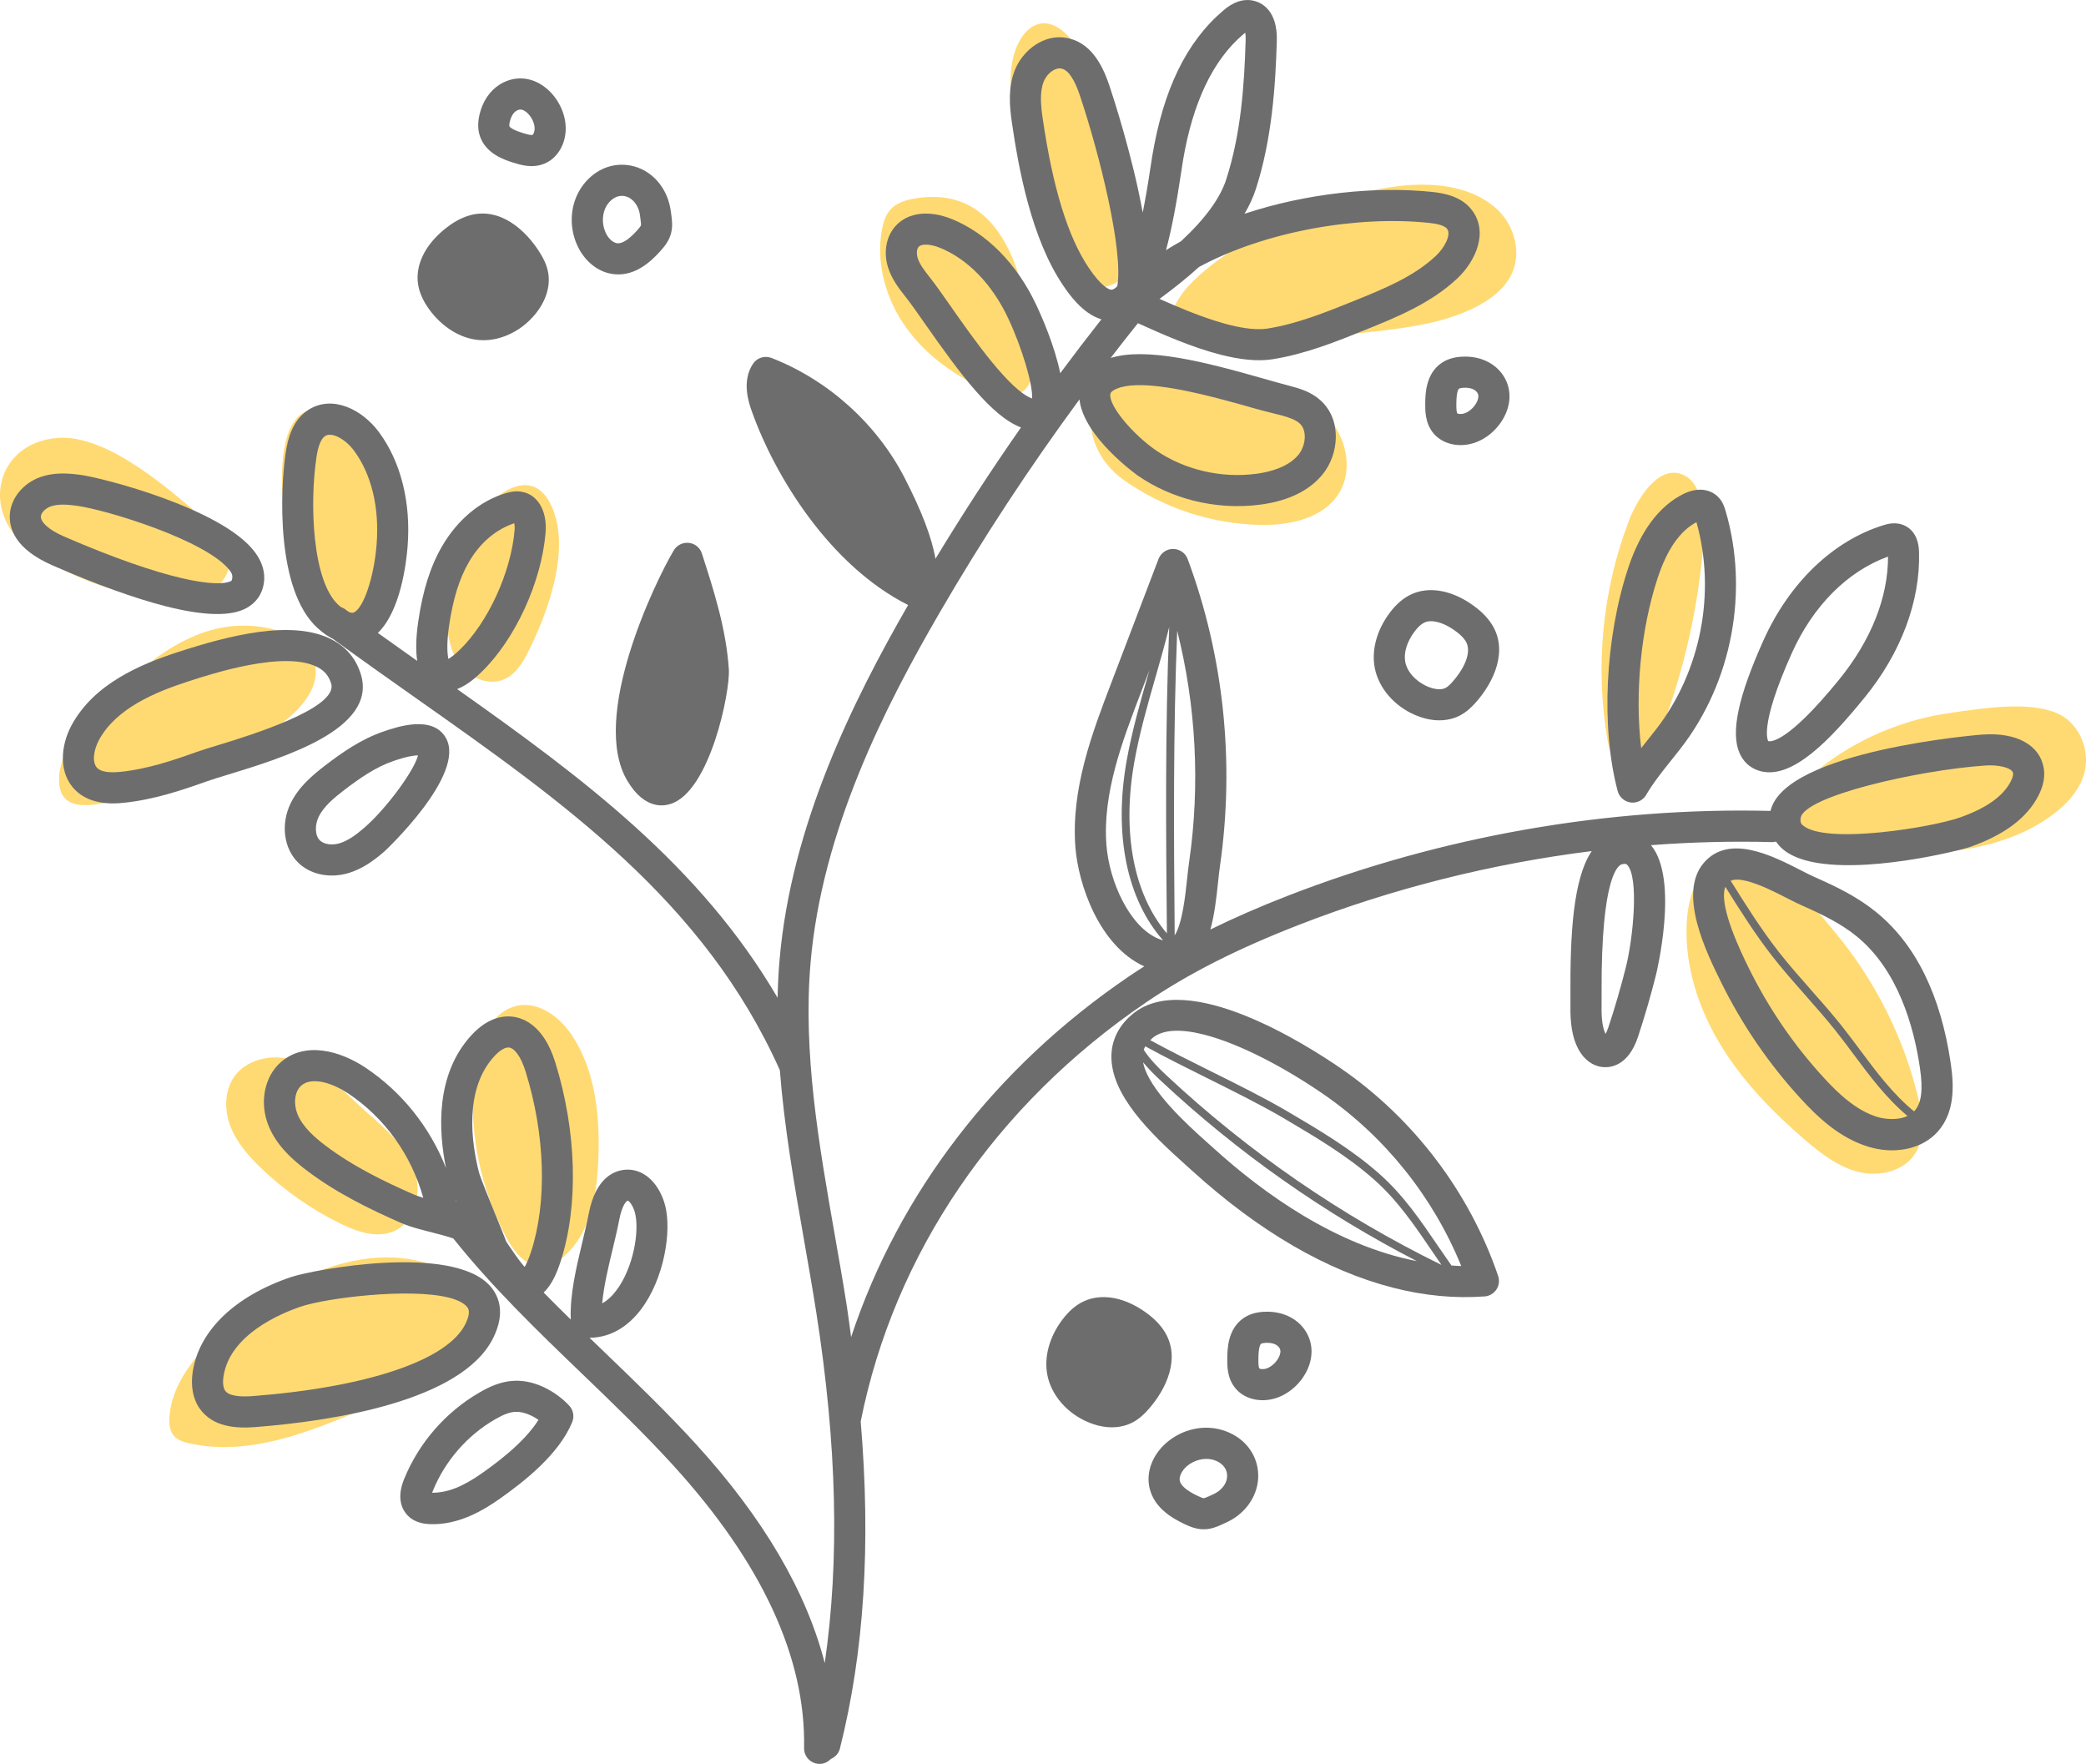 <?xml version="1.0" encoding="UTF-8"?><svg xmlns="http://www.w3.org/2000/svg" viewBox="0 0 139.811 118.214"><defs><style>.cls-1{isolation:isolate;}.cls-2{fill:#ffda73;mix-blend-mode:multiply;}.cls-2,.cls-3{stroke-width:0px;}.cls-3{fill:#6d6d6d;}</style></defs><g class="cls-1"><g id="_レイヤー_2"><g id="Object"><path class="cls-2" d="M6.262,47.967c-1.178,1.27-2.412,2.763-2.298,4.492.022.328.098.663.294.927.478.645,1.435.631,2.229.515,4.689-.679,9.178-2.692,12.804-5.742,4.032-3.391.964-6.47-3.473-6.212-3.812.222-7.1,3.371-9.555,6.019Z"/><path class="cls-2" d="M19.872,37.839c.483,1.074,1.142,2.113,2.121,2.767.979.654,2.332.846,3.337.232,3.594-2.197.74-10.764-2.022-12.591-5.723-3.787-4.683,6.822-3.435,9.592Z"/><path class="cls-2" d="M1.819,36.648c2.562,1.955,5.694,3.121,8.898,3.46.977.103,1.994.127,2.909-.231s1.706-1.177,1.77-2.158c.08-1.218-.908-2.213-1.831-3.012-2.287-1.979-6.434-5.62-9.707-5.357-4.161.335-5.139,4.932-2.04,7.298Z"/><path class="cls-2" d="M31.246,35.728c-.914,1.612-1.28,3.491-1.298,5.344-.011,1.168.131,2.393.791,3.357.66.964,1.966,1.564,3.039,1.104.808-.347,1.289-1.171,1.678-1.959,1.262-2.556,2.728-6.539,1.619-9.4-1.334-3.442-4.476-.834-5.829,1.554Z"/><path class="cls-2" d="M61.267,13.31c-.578.101-1.173.288-1.571.718-.348.376-.502.89-.592,1.395-.408,2.272.288,4.665,1.633,6.539s3.297,3.259,5.412,4.185c.735.322,1.623.582,2.304.157.772-.482.849-1.565.78-2.473-.364-4.837-1.839-11.593-7.966-10.521Z"/><path class="cls-2" d="M67.767,6.04c.296,3.215,1.022,6.387,2.125,9.421.4,1.099.876,2.22,1.752,2.995.876.775,2.256,1.096,3.228.446,1.134-.759,1.221-2.375,1.092-3.733-.376-3.985-1.554-8.482-3.724-11.894-2.296-3.612-4.816-.949-4.474,2.766Z"/><path class="cls-2" d="M80.763,18.121c-1.005.844-1.975,1.844-2.297,3.116-.055.216-.088.452.004.655.085.188.264.315.444.416,1.024.576,2.26.587,3.434.564,3.387-.068,6.77-.3,10.135-.693,2.168-.254,4.37-.587,6.328-1.55,1.062-.523,2.079-1.278,2.551-2.363.659-1.514.041-3.403-1.245-4.439-4.862-3.915-15.41.98-19.354,4.295Z"/><path class="cls-2" d="M75.312,32.166c2.671,1.893,5.92,2.959,9.194,3.015,1.977.034,4.209-.451,5.243-2.136.991-1.615.453-3.846-.861-5.212-2.352-2.444-8.37-3.307-11.68-3.412-4.673-.148-5.455,5.221-1.895,7.744Z"/><path class="cls-2" d="M14.109,89.933c-1.384,1.373-2.607,3.071-2.755,5.014-.035.456.007.956.312,1.297.25.279.631.398.996.482,3.13.726,6.403-.175,9.396-1.343,2.199-.859,4.341-1.866,6.405-3.012,1.015-.564,2.036-1.183,2.752-2.097.716-.915,1.073-2.194.618-3.262-.349-.818-1.107-1.389-1.895-1.8-5.234-2.732-12.064.989-15.828,4.722Z"/><path class="cls-2" d="M18.82,70.887c-1.122-.101-2.332.269-3.031,1.153-.732.927-.781,2.262-.374,3.371s1.205,2.029,2.055,2.849c1.581,1.525,3.404,2.8,5.379,3.763,1.111.542,2.424.986,3.556.49,1.461-.64,1.901-2.627,1.356-4.127-.545-1.5-1.791-2.617-2.99-3.669-1.749-1.534-3.468-3.62-5.951-3.83Z"/><path class="cls-2" d="M32.908,68.586c-.795,1.002-1.055,2.324-1.164,3.599-.313,3.672.446,7.429,2.16,10.691.501.954,1.263,1.975,2.341,1.992.63.01,1.214-.344,1.675-.774,1.669-1.556,2.083-4.023,2.18-6.303.123-2.883-.152-5.919-1.722-8.339-1.285-1.98-3.695-3.102-5.469-.865Z"/><path class="cls-2" d="M109.191,34.854c-1.794,4.672-2.3,9.832-1.446,14.764.115.666.324,1.419.936,1.706.527.246,1.178.028,1.596-.376s.653-.956.867-1.497c1.543-3.904,2.539-8.023,2.95-12.201.14-1.422.394-4.644-1.256-5.415-1.719-.804-3.172,1.782-3.647,3.02Z"/><path class="cls-2" d="M122.481,51.106c-1.384,1.013-2.741,2.687-2.098,4.277.633,1.562,2.688,1.843,4.373,1.874,4.443.084,9.24.003,12.809-2.645.996-.739,1.89-1.718,2.164-2.927.274-1.207-.148-2.547-1.065-3.378-1.702-1.544-5.731-.833-7.826-.548-3.003.408-5.909,1.556-8.357,3.348Z"/><path class="cls-2" d="M113.983,58.735c-.659.918-.888,2.078-.938,3.207-.124,2.844.802,5.669,2.281,8.101,1.479,2.432,3.491,4.5,5.651,6.354,1.075.923,2.239,1.823,3.616,2.154,1.377.331,3.022-.054,3.778-1.252.673-1.066.493-2.446.204-3.673-.959-4.068-2.895-7.892-5.556-11.11-1.828-2.212-6.224-7.701-9.037-3.78Z"/><path class="cls-3" d="M109.173,53.759c.037.01.077.018.118.023.416.057.826-.143,1.039-.505.48-.816,1.067-1.552,1.692-2.333l.624-.788c3.445-4.438,4.595-10.545,3.001-15.944-.071-.233-.188-.62-.521-.936-.566-.54-1.424-.604-2.302-.169-1.633.816-2.878,2.486-3.698,4.966-1.551,4.691-1.833,10.697-.703,14.945.099.367.387.648.75.741ZM111.106,38.727l0-.001c.628-1.906,1.504-3.159,2.597-3.728,1.324,4.713.296,10.013-2.706,13.88l-.605.764c-.13.164-.263.329-.394.496-.435-3.572-.039-7.948,1.108-11.411Z"/><path class="cls-3" d="M116.588,50.466c.247.572.681.977,1.251,1.171.058.02.115.037.172.051,2.14.547,4.667-2.12,6.966-4.945,2.438-2.99,3.731-6.445,3.645-9.731-.031-1.151-.574-1.623-1.025-1.817-.563-.232-1.101-.075-1.331-.006-3.385,1.034-6.323,3.845-8.064,7.71-1.703,3.781-2.215,6.185-1.614,7.567ZM120.102,43.755c1.419-3.146,3.711-5.463,6.44-6.452.006,2.718-1.121,5.596-3.286,8.253-3.55,4.364-4.63,4.141-4.737,4.117-.006-.009-.672-.905,1.583-5.918Z"/><path class="cls-3" d="M132.886,49.228c-.175.012-13.274,1.064-14.22,5.12-10.902-.265-22.078,1.697-32.339,5.681-1.9.738-3.615,1.488-5.203,2.268.281-1.008.405-2.138.512-3.15.042-.395.082-.763.127-1.08,1.005-6.968.259-14.089-2.161-20.598-.151-.405-.528-.671-.974-.679-.434-.002-.822.266-.979.671l-3.178,8.334c-1.265,3.318-2.7,7.079-2.393,11.005.195,2.469,1.585,6.588,4.613,7.967-.35.223-.696.448-1.035.678-8.961,6.088-15.422,14.537-18.611,24.166-.093-.664-.169-1.314-.275-1.991-.255-1.639-.544-3.28-.832-4.921-1.047-5.961-2.128-12.125-1.613-18.156.762-8.924,5.03-17.248,8.665-23.503,2.852-4.912,5.987-9.685,9.36-14.271.27,2.532,3.898,5.097,3.938,5.125,1.107.759,2.357,1.315,3.671,1.651,1.471.376,3.024.476,4.543.271,1.85-.249,3.239-.926,4.135-2.012,1.117-1.36,1.323-3.692-.157-4.997-.624-.55-1.356-.771-2.115-.967l-.002-.001c-.45-.115-1.002-.273-1.621-.449-4.071-1.165-7.916-2.132-10.3-1.401.602-.782,1.209-1.56,1.825-2.329,1.621.739,3.618,1.619,5.538,2.11,1.24.317,2.442.469,3.466.309,2.231-.35,4.295-1.184,6.288-1.992,2.023-.817,4.314-1.743,6.096-3.408,1.271-1.189,2.123-3.139.989-4.612-.69-.893-1.795-1.115-2.679-1.207-3.736-.387-8.369.079-12.552,1.466.329-.556.579-1.105.756-1.647,1.077-3.331,1.317-6.891,1.408-9.932.061-2.063-1.036-2.568-1.514-2.69-1.016-.258-1.828.436-2.092.663-2.444,2.08-3.993,5.261-4.741,9.726l-.121.775c-.174,1.166-.348,2.168-.52,3.027-.685-3.794-1.988-7.776-2.225-8.484-.395-1.183-1.099-2.777-2.671-3.18-.055-.014-.113-.028-.173-.039-1.586-.306-2.983.868-3.49,2.126-.466,1.149-.379,2.361-.216,3.499.466,3.207,1.325,7.83,3.438,10.956.357.529,1.287,1.895,2.568,2.275-.936,1.189-1.855,2.393-2.759,3.61-.369-1.815-1.224-3.764-1.611-4.587,0,0,0-.001-.002-.002-1.292-2.743-3.303-4.784-5.658-5.745-1.5-.602-2.889-.452-3.722.421-.665.696-.875,1.777-.548,2.824.257.811.757,1.444,1.16,1.954.358.451.819,1.111,1.347,1.865,2.339,3.341,4.443,6.167,6.404,6.906-2.008,2.871-3.92,5.811-5.733,8.803-.243-1.41-.917-3.19-2.07-5.428-1.868-3.623-5.117-6.551-8.916-8.031-.478-.178-.981-.01-1.25.4-.784,1.194-.258,2.658-.06,3.208,1.55,4.342,5.214,10.302,10.463,12.95-3.669,6.379-7.846,14.745-8.619,23.819-.072.835-.111,1.67-.128,2.504-5.2-8.89-13.078-14.752-21.479-20.688.735-.285,1.35-.871,1.626-1.138,2.259-2.185,4.029-6.03,4.302-9.35.12-1.448-.522-2.561-1.607-2.738-.408-.074-.762.006-1.06.093-1.723.517-3.241,1.784-4.275,3.566-.779,1.344-1.286,2.943-1.593,5.034l-0.0.001c-.156,1.07-.174,1.94-.069,2.642-.877-.619-1.755-1.244-2.638-1.876,1.525-1.466,1.907-4.691,1.992-5.774.235-2.972-.449-5.704-1.926-7.694-1.115-1.499-3.085-2.498-4.69-1.502-1.104.685-1.417,1.982-1.554,2.897l-0.0.001c-.36,2.394-.68,9.171,2.13,11.74.37.339.72.572,1.05.74,1.848,1.349,3.697,2.656,5.524,3.943,9.954,7.013,19.354,13.641,24.417,24.955.298,3.825.96,7.621,1.613,11.338.285,1.629.571,3.256.827,4.883,1.393,8.895,1.57,16.634.569,23.515-1.234-4.803-4.108-9.709-8.607-14.648-1.994-2.187-4.154-4.265-6.244-6.274-.304-.292-.609-.586-.914-.881,1.166-.005,2.245-.521,3.135-1.516,1.684-1.885,2.349-5.126,1.999-7.048-.246-1.364-1.214-2.786-2.709-2.7-.726.045-2.012.49-2.482,2.967-.117.607-.272,1.25-.43,1.911-.413,1.725-.835,3.506-.771,5.165-.61-.597-1.216-1.2-1.818-1.811.551-.511.892-1.327,1.133-2.067,1.22-3.736,1.087-8.733-.355-13.366-.803-2.57-2.242-3.026-3.012-3.068-.891-.048-1.781.373-2.574,1.222-2.466,2.642-2.24,6.465-1.734,8.939-1.08-2.745-2.962-5.113-5.425-6.748-1.66-1.1-4.008-1.772-5.639-.357-1.118.97-1.459,2.728-.829,4.276.543,1.335,1.622,2.277,2.501,2.947,2.049,1.567,4.356,2.67,6.341,3.543.735.324,1.637.526,2.59.776.025.009.049.015.071.019.303.081.598.168.878.261,2.615,3.276,5.651,6.204,8.601,9.041,2.064,1.985,4.199,4.038,6.147,6.176,5.934,6.515,8.883,12.886,8.762,18.937-.011.493.324.913.783,1.03.075.019.156.03.237.032.305.006.576-.125.771-.331.288-.124.525-.359.607-.687,1.634-6.469,2.09-13.703,1.397-21.931,2.243-11.257,9.036-21.233,19.138-28.095,2.846-1.934,6.105-3.585,10.254-5.197,6.279-2.439,12.911-4.101,19.606-4.937-1.253,1.855-1.448,5.598-1.429,9.519l.001.596c-.009.857-.019,1.924.413,2.919.321.74.849,1.233,1.476,1.394.099.025.197.042.3.051.485.042,1.684-.07,2.334-2.018.454-1.373.86-2.77,1.208-4.154l0-.001c.016-.065,1.579-6.435-.337-8.702,2.722-.206,5.446-.277,8.152-.204.08.002.152-.025.227-.04.135.196.295.378.49.539.42.347.977.592,1.624.758,3.666.938,10.209-.686,10.95-.951,2.274-.815,3.752-1.928,4.521-3.406.341-.658.462-1.29.361-1.879-.268-1.538-1.844-2.393-4.092-2.23ZM78.365,42.027c-.281,6.859-.218,13.79-.155,20.526l0.0.007c-2.224-2.624-3.021-6.756-2.187-11.471.341-1.934.894-3.864,1.43-5.73.314-1.094.632-2.207.911-3.333ZM79.699,57.768c-.05.341-.092.736-.137,1.159-.115,1.088-.319,2.97-.83,3.763l-.001-.142c-.061-6.656-.103-13.498.169-20.273,1.262,5.02,1.549,10.3.8,15.493ZM74.157,56.637c-.271-3.458,1.075-6.986,2.262-10.099l.619-1.624c-.029.1-.057.203-.086.303-.539,1.878-1.095,3.822-1.443,5.782-.876,4.951.026,9.281,2.44,12.018-.098-.025-.203-.057-.322-.108-1.928-.816-3.28-3.829-3.47-6.271ZM81.507,26.665c.966.247,1.887.51,2.663.731,1.357.388,2.407.513,2.93.975.542.478.406,1.526-.075,2.108-.683.831-1.902,1.15-2.803,1.272-2.368.318-4.83-.258-6.756-1.576-1.449-.996-3.142-2.921-3.05-3.748.005-.052.022-.211.461-.388,1.354-.546,4.14-.011,6.631.626ZM95.746,14.934c.437.048,1.04.139,1.245.406.292.378-.167,1.261-.763,1.817-1.495,1.401-3.506,2.213-5.451,2.998-1.885.763-3.835,1.552-5.829,1.865-1.845.286-4.936-.963-7.231-1.988.994-.729,1.875-1.442,2.645-2.14,4.514-2.433,10.676-3.446,15.384-2.957ZM79.17,11.528l.113-.74c.654-3.904,2.01-6.758,4.038-8.483.054-.046.101-.083.14-.113.021.115.034.277.027.492-.091,3.041-.312,6.279-1.306,9.353-.409,1.261-1.422,2.643-3.026,4.131-.345.191-.68.39-1.006.598.398-1.474.721-3.244,1.019-5.239ZM69.876,7.873c-.121-.848-.197-1.729.083-2.42.217-.536.761-.939,1.166-.861.014.003.026.005.04.009.45.115.85.712,1.221,1.823,1.338,4.004,2.916,10.412,2.498,12.759-.143.148-.262.209-.351.229-.176.039-.717-.213-1.555-1.455-1.405-2.079-2.421-5.379-3.102-10.085ZM63.734,20.545c-.557-.795-1.044-1.489-1.421-1.963-.376-.478-.676-.875-.806-1.286-.092-.296-.064-.622.068-.758.156-.166.552-.185,1.013-.067.134.034.272.079.413.136,1.87.763,3.489,2.434,4.562,4.705.951,2.023,1.675,4.494,1.61,5.394-1.499-.533-3.96-4.047-5.44-6.162ZM21.208,30.653c.121-.793.315-1.263.592-1.436.484-.297,1.401.275,1.919.975,1.177,1.584,1.715,3.817,1.523,6.287-.174,2.219-.883,4.314-1.547,4.576-.076.029-.187.007-.311-.04-.104-.076-.208-.149-.312-.225-.064-.047-.137-.066-.207-.096-.06-.048-.117-.09-.18-.147-1.776-1.625-1.93-6.864-1.476-9.894ZM30.096,41.952c.268-1.82.692-3.182,1.335-4.29.722-1.246,1.774-2.172,3.038-2.594.022.112.036.271.02.456-.23,2.815-1.776,6.188-3.672,8.022-.355.343-.605.523-.763.617-.074-.334-.129-1.031.042-2.21ZM41.054,83.754c.167-.693.327-1.369.45-2.005 0-.001.001-.002.001-.002.182-.958.476-1.269.561-1.275.004-.001.01.001.016.002.116.03.408.401.516.989.257,1.417-.297,3.936-1.504,5.286-.236.266-.481.466-.732.603.101-1.134.399-2.382.691-3.598ZM27.687,80.035c-1.874-.824-4.04-1.859-5.918-3.292-.667-.511-1.481-1.209-1.833-2.076-.247-.604-.239-1.482.263-1.916.378-.329.956-.352,1.571-.195.519.133,1.067.396,1.547.714,2.465,1.636,4.25,4.134,5.052,7.007-.256-.077-.488-.156-.682-.242ZM33.154,70.765c.342-.366.692-.576.936-.563.4.029.835.639,1.135,1.607,1.319,4.235,1.456,8.759.364,12.098-.173.53-.32.833-.422,1.001-.278-.283-.669-.858-.924-1.234-.099-.146-.199-.292-.3-.437-.17-.438-.426-1.069-.699-1.737-.421-1.031-1.056-2.59-1.143-2.932-.499-1.96-1.023-5.579,1.053-7.803ZM30.595,80.505c-.007-0-.015.001-.022.001-.009-.04-.016-.08-.025-.119.015.037.032.08.047.118ZM108.968,64.835c-.335,1.335-.728,2.683-1.165,4.005-.067.203-.136.351-.195.452-.007-.015-.015-.032-.023-.051-.257-.589-.249-1.341-.241-2.071l-0-.624c-.038-7.91,1.136-8.574,1.373-8.627.125-.029.203-.028.25-.016.047.012.071.036.089.055.809.828.405,4.923-.087,6.877ZM134.766,52.374c-.514.99-1.619,1.777-3.374,2.405-1.832.657-8.965,1.843-10.542.549-.116-.096-.211-.202-.162-.51.225-1.445,7.743-3.185,12.346-3.511l0-.001c.469-.033.913.004,1.254.092.359.092.605.24.635.417.01.058.015.23-.158.559Z"/><path class="cls-3" d="M121.604,58.772c-.259-.115-.567-.272-.909-.447-1.918-.979-4.816-2.463-6.503-.494-1.771,2.075.198,6.051,1.19,8.054,1.392,2.815,3.174,5.416,5.297,7.732,1.175,1.281,2.639,2.669,4.586,3.249.072.022.143.042.216.06,1.698.434,3.4.024,4.382-1.07,1.184-1.317,1.095-3.131.886-4.565-.668-4.59-2.351-8.01-5.003-10.163-1.188-.966-2.516-1.641-4.142-2.356ZM125.86,74.869c-1.46-.436-2.661-1.59-3.643-2.662-1.992-2.171-3.663-4.608-5.013-7.338-1.647-3.325-1.81-4.796-1.567-5.437.991,1.587,2.019,3.214,3.192,4.711.691.881,1.44,1.73,2.167,2.552.674.765,1.373,1.556,2.018,2.364.421.53.828,1.077,1.236,1.624,1.082,1.453,2.198,2.941,3.598,4.112-.589.275-1.385.244-1.988.074ZM128.311,74.464c-.007.008-.016.013-.024.021-1.405-1.147-2.53-2.649-3.62-4.113-.411-.552-.821-1.103-1.247-1.638-.652-.819-1.354-1.615-2.034-2.384-.722-.816-1.466-1.66-2.148-2.529-1.188-1.515-2.232-3.177-3.242-4.792.272-.117.664-.089,1.105.024.874.224,1.94.769,2.643,1.128.383.196.729.371,1.018.499,1.473.649,2.66,1.248,3.67,2.067,2.778,2.257,3.847,6.057,4.252,8.845.214,1.462.099,2.347-.373,2.873Z"/><path class="cls-3" d="M13.836,52.375c.351-.126.846-.276,1.429-.454,3.747-1.144,10.016-3.059,8.928-6.702-.314-1.049-.965-1.838-1.934-2.346-2.644-1.387-6.905-.286-10.325.826-2.54.827-5.646,2.133-7.146,4.924-.718,1.337-.909,3.202.287,4.358.406.391.888.612,1.359.732.783.2,1.538.122,1.871.089,1.99-.203,3.899-.843,5.53-1.426ZM6.625,49.61c1.15-2.138,3.785-3.223,5.954-3.929,1.609-.523,6.503-2.124,8.712-.962.467.244.754.593.905,1.096.496,1.659-5.553,3.505-7.539,4.113-.622.189-1.149.35-1.521.484-1.517.543-3.283,1.137-5.043,1.315-.786.082-1.313-.002-1.569-.248-.386-.373-.235-1.241.102-1.869Z"/><path class="cls-3" d="M3.537,37.901c2.979,1.292,5.495,2.2,7.537,2.722,2.578.659,4.401.705,5.447.129.645-.355,1.047-.923,1.161-1.646.111-.713-.088-1.419-.597-2.101-2.183-2.927-10.221-4.985-11.689-5.179l-.002-.001c-.85-.112-1.759-.173-2.664.14-1.157.401-1.989,1.399-2.069,2.485-.069.974.361,2.359,2.877,3.45ZM2.741,34.601c.018-.25.313-.541.67-.665.496-.171,1.113-.122,1.709-.043,2.026.27,8.791,2.344,10.295,4.36.109.147.234.358.101.672-.887.487-4.339.014-11.221-2.967-.987-.428-1.583-.949-1.554-1.357Z"/><path class="cls-3" d="M19.481,53.835c-.68,1.403-.466,3.045.52,3.994.373.358.841.608,1.357.74.604.154,1.271.148,1.928-.036,1.012-.283,1.814-.897,2.466-1.458.059-.048,5.529-5.178,4.131-7.622-.89-1.556-3.285-.735-4.186-.425-1.486.51-2.744,1.388-3.886,2.261-.842.647-1.786,1.43-2.33,2.546ZM26.373,51.001c.898-.309,1.394-.374,1.643-.379-.235,1.002-2.137,3.599-3.623,4.874-.48.412-1.052.858-1.67,1.031-.493.138-1.005.06-1.279-.2-.364-.351-.331-1.081-.087-1.581.342-.706,1.039-1.278,1.722-1.803,1-.764,2.089-1.53,3.294-1.943Z"/><path class="cls-3" d="M15.086,95.526c.694.178,1.429.164,2.031.117,5.041-.394,13.815-1.694,15.939-5.972.85-1.712.363-2.831-.195-3.469-2.517-2.878-11.9-1.107-13.369-.608-3.758,1.278-6.154,3.587-6.574,6.335-.148.983.016,1.844.477,2.49.442.615,1.049.943,1.69,1.107ZM14.98,92.243c.422-2.773,3.767-4.193,5.184-4.674,1.692-.575,7.288-1.275,9.933-.598.542.139.961.336,1.194.604.083.095.306.348-.103,1.169-1.198,2.416-6.52,4.219-14.23,4.822-1.013.076-1.641-.043-1.865-.358-.136-.19-.177-.541-.113-.964Z"/><path class="cls-3" d="M27.082,99.135c-.549,1.35-.078,2.112.253,2.445.272.276.598.416.876.487.251.064.463.073.572.079,1.944.091,3.633-.935,4.734-1.714,1.652-1.167,3.947-2.969,4.834-5.119.155-.377.077-.81-.202-1.109-.792-.846-2.179-1.726-3.683-1.663-.934.038-1.73.436-2.319.777-2.276,1.313-4.074,3.38-5.065,5.817ZM34.55,94.623c.172-.007.355.015.543.063.331.085.678.25.997.474-.993,1.598-3.046,3.051-3.777,3.568-1.254.886-2.282,1.316-3.349,1.319.014-.038.029-.082.048-.13.819-2.01,2.301-3.714,4.178-4.798.569-.328.989-.482,1.361-.498Z"/><path class="cls-3" d="M99.5,86.889c.321-.024.615-.196.794-.465.178-.269.22-.606.116-.912-1.909-5.59-5.639-10.518-10.499-13.879l-.002-.002c-2.341-1.616-10.27-6.666-13.95-3.708-.932.751-1.44,1.719-1.468,2.797-.067,2.62,2.545,5.181,5.001,7.375l.408.367c4.471,4.062,9.034,6.708,13.464,7.841,2.083.533,4.137.732,6.136.584ZM76.764,70.126c1.28.703,2.716,1.419,4.12,2.118,1.801.896,3.663,1.822,5.164,2.706,2.082,1.227,4.234,2.496,6.068,4.125,1.567,1.391,2.69,3.046,3.881,4.798.202.298.407.598.612.897-.003-0-.006-.001-.009-.001-6.738-3.302-12.931-7.571-18.421-12.698-.562-.525-1.118-1.087-1.524-1.714.025-.074.062-.15.108-.232ZM80.706,69.341c2.392.612,5.43,2.219,8.019,4.008l-.002-.002c4.107,2.839,7.34,6.886,9.214,11.503-.22-.004-.437-.023-.655-.036-.287-.411-.575-.823-.854-1.234-1.209-1.78-2.351-3.461-3.963-4.895-1.874-1.662-4.048-2.945-6.15-4.184-1.518-.894-3.389-1.824-5.199-2.724-1.367-.68-2.768-1.379-4.019-2.061.057-.056.099-.11.17-.167.723-.583,1.957-.587,3.44-.207ZM81.303,76.921l-.422-.379c-1.209-1.081-3.922-3.507-4.268-5.349.367.45.788.865,1.212,1.26,5.141,4.802,10.897,8.851,17.137,12.069-5.425-1.055-10.272-4.522-13.659-7.602Z"/><path class="cls-3" d="M43.855,53.916c.426.109.802.053,1.071-.029,2.659-.814,4.02-7.54,3.924-9.023-.178-2.712-1.005-5.279-1.805-7.763-.123-.389-.465-.679-.876-.716-.406-.046-.804.152-1.012.504-1.292,2.176-5.606,11.171-3.13,15.406.61,1.042,1.262,1.475,1.828,1.62Z"/><path class="cls-3" d="M31.463,14.438c-.584.17-1.136.482-1.739.983-1.258,1.048-1.881,2.358-1.709,3.593.082.582.338,1.158.782,1.762.727.978,1.685,1.652,2.691,1.909.181.046.364.08.548.098,1.366.138,2.83-.514,3.82-1.706.734-.889,1.048-1.888.883-2.811-.092-.526-.333-.966-.506-1.252-.987-1.628-2.751-3.16-4.771-2.577Z"/><path class="cls-3" d="M44.979,15.62c.114-.446.06-.867.025-1.14-.039-.309-.085-.693-.218-1.078-.43-1.274-1.454-2.17-2.696-2.334-1.219-.163-2.389.401-3.131,1.505l-0.0.001c-.739,1.103-.846,2.575-.283,3.84.433.975,1.216,1.668,2.104,1.895.152.039.305.063.462.075,1.366.098,2.381-.848,3.031-1.571.272-.306.574-.676.707-1.194ZM42.934,14.741c.013.098.039.3.025.361-.015.05-.097.159-.242.323-.544.608-.992.904-1.328.88-.307-.026-.627-.325-.809-.739-.267-.599-.222-1.334.112-1.832.292-.437.702-.656,1.124-.599.424.053.818.408.998.939.062.183.093.426.121.667Z"/><path class="cls-3" d="M34.408,10.903c.117.036.251.078.401.116.464.118,1.067.2,1.674-.049.891-.361,1.467-1.348,1.432-2.453-.033-1.186-.78-2.398-1.814-2.947-.856-.456-1.811-.413-2.632.11-.651.417-1.124,1.123-1.33,1.995-.125.538-.117,1.009.024,1.44.399,1.208,1.691,1.613,2.243,1.786ZM34.17,8.153c.078-.329.234-.596.422-.715.139-.09.261-.116.391-.083.047.012.093.031.143.057.37.197.694.73.706,1.167.008.255-.095.436-.135.46-.075.03-.296-.009-.667-.128-.763-.239-.871-.406-.887-.451-.001-.004-.027-.085.026-.308Z"/><path class="cls-3" d="M72.654,87.207c-.533.245-1.012.654-1.464,1.255-.86,1.15-1.223,2.49-.995,3.677.258,1.351,1.302,2.567,2.723,3.171.224.095.446.171.665.227.826.211,1.619.15,2.285-.183.48-.242.832-.598,1.054-.843,1.279-1.412,2.242-3.547,1.105-5.306-.327-.511-.786-.952-1.439-1.388-1.367-.907-2.796-1.127-3.933-.609Z"/><path class="cls-3" d="M98.534,40.435c-1.365-.908-2.796-1.129-3.932-.609-.54.248-1.02.658-1.464,1.253-.861,1.15-1.225,2.49-.998,3.678.258,1.351,1.302,2.567,2.723,3.171.224.095.446.171.665.227.827.211,1.62.15,2.285-.184.48-.242.832-.598,1.054-.843,1.279-1.411,2.242-3.547,1.107-5.306,0,0,0-.001-.002-.001-.33-.511-.787-.95-1.44-1.387ZM97.322,45.731c-.176.195-.318.315-.444.378-.277.139-.719.107-1.198-.098-.779-.332-1.366-.977-1.494-1.645-.116-.613.109-1.355.62-2.037.23-.306.452-.51.664-.607.238-.109.547-.117.892-.028.316.081.663.242,1.015.476.408.271.676.52.846.783.497.769-.175,1.976-.902,2.778Z"/><path class="cls-3" d="M80.105,102.418c.199.051.42.084.653.075.454-.017.831-.183,1.105-.304.332-.147.664-.302.966-.514,1.099-.778,1.659-2.025,1.464-3.252-.194-1.215-1.068-2.175-2.337-2.569-1.271-.398-2.71-.076-3.765.828-.945.813-1.385,1.972-1.149,3.023.298,1.339,1.496,2.039,2.368,2.449.159.075.401.19.695.265ZM79.55,98.263c.479-.41,1.159-.581,1.717-.438.024.006.047.012.071.02.504.156.83.485.896.906.071.445-.157.902-.604,1.219-.189.132-.403.221-.609.313-.106.046-.282.124-.342.128-.052-.001-.179-.048-.381-.143-.737-.346-1.15-.688-1.223-1.019-.064-.284.133-.691.475-.986Z"/><path class="cls-3" d="M85.546,93.694c1.127-.373,2.075-1.435,2.304-2.584.188-.948-.124-1.855-.86-2.489-.586-.504-1.399-.756-2.291-.704-.553.033-1.003.176-1.372.436-1.046.73-1.062,2.083-1.071,2.659-.006.5-.018,1.334.528,2.01.295.367.71.619,1.181.739.491.126,1.044.109,1.581-.067ZM84.342,91.041c.009-.799.14-.951.181-.981.002-.002.071-.047.299-.061.171-.01.333.004.475.041.134.034.248.089.331.16.167.144.218.29.176.503-.082.412-.499.875-.912,1.011-.241.08-.443.038-.484.002-.049-.062-.073-.289-.067-.675Z"/><path class="cls-3" d="M98.812,29.682c1.127-.372,2.075-1.434,2.306-2.582.188-.948-.124-1.855-.857-2.489-.587-.507-1.401-.76-2.293-.705-.553.033-1.003.176-1.373.436-1.044.729-1.062,2.082-1.071,2.659-.006.499-.017,1.331.528,2.01.293.366.71.618,1.181.738.491.126,1.041.11,1.579-.067ZM97.676,27.705c-.05-.062-.073-.29-.067-.675.011-.8.141-.952.182-.982.002-.002.071-.047.299-.061.172-.009.335.005.475.041.134.034.248.089.329.159,0,0,.002.001.002.002.167.144.218.29.176.502-.083.413-.501.875-.914,1.011-.248.083-.445.031-.482.004Z"/></g></g></g></svg>